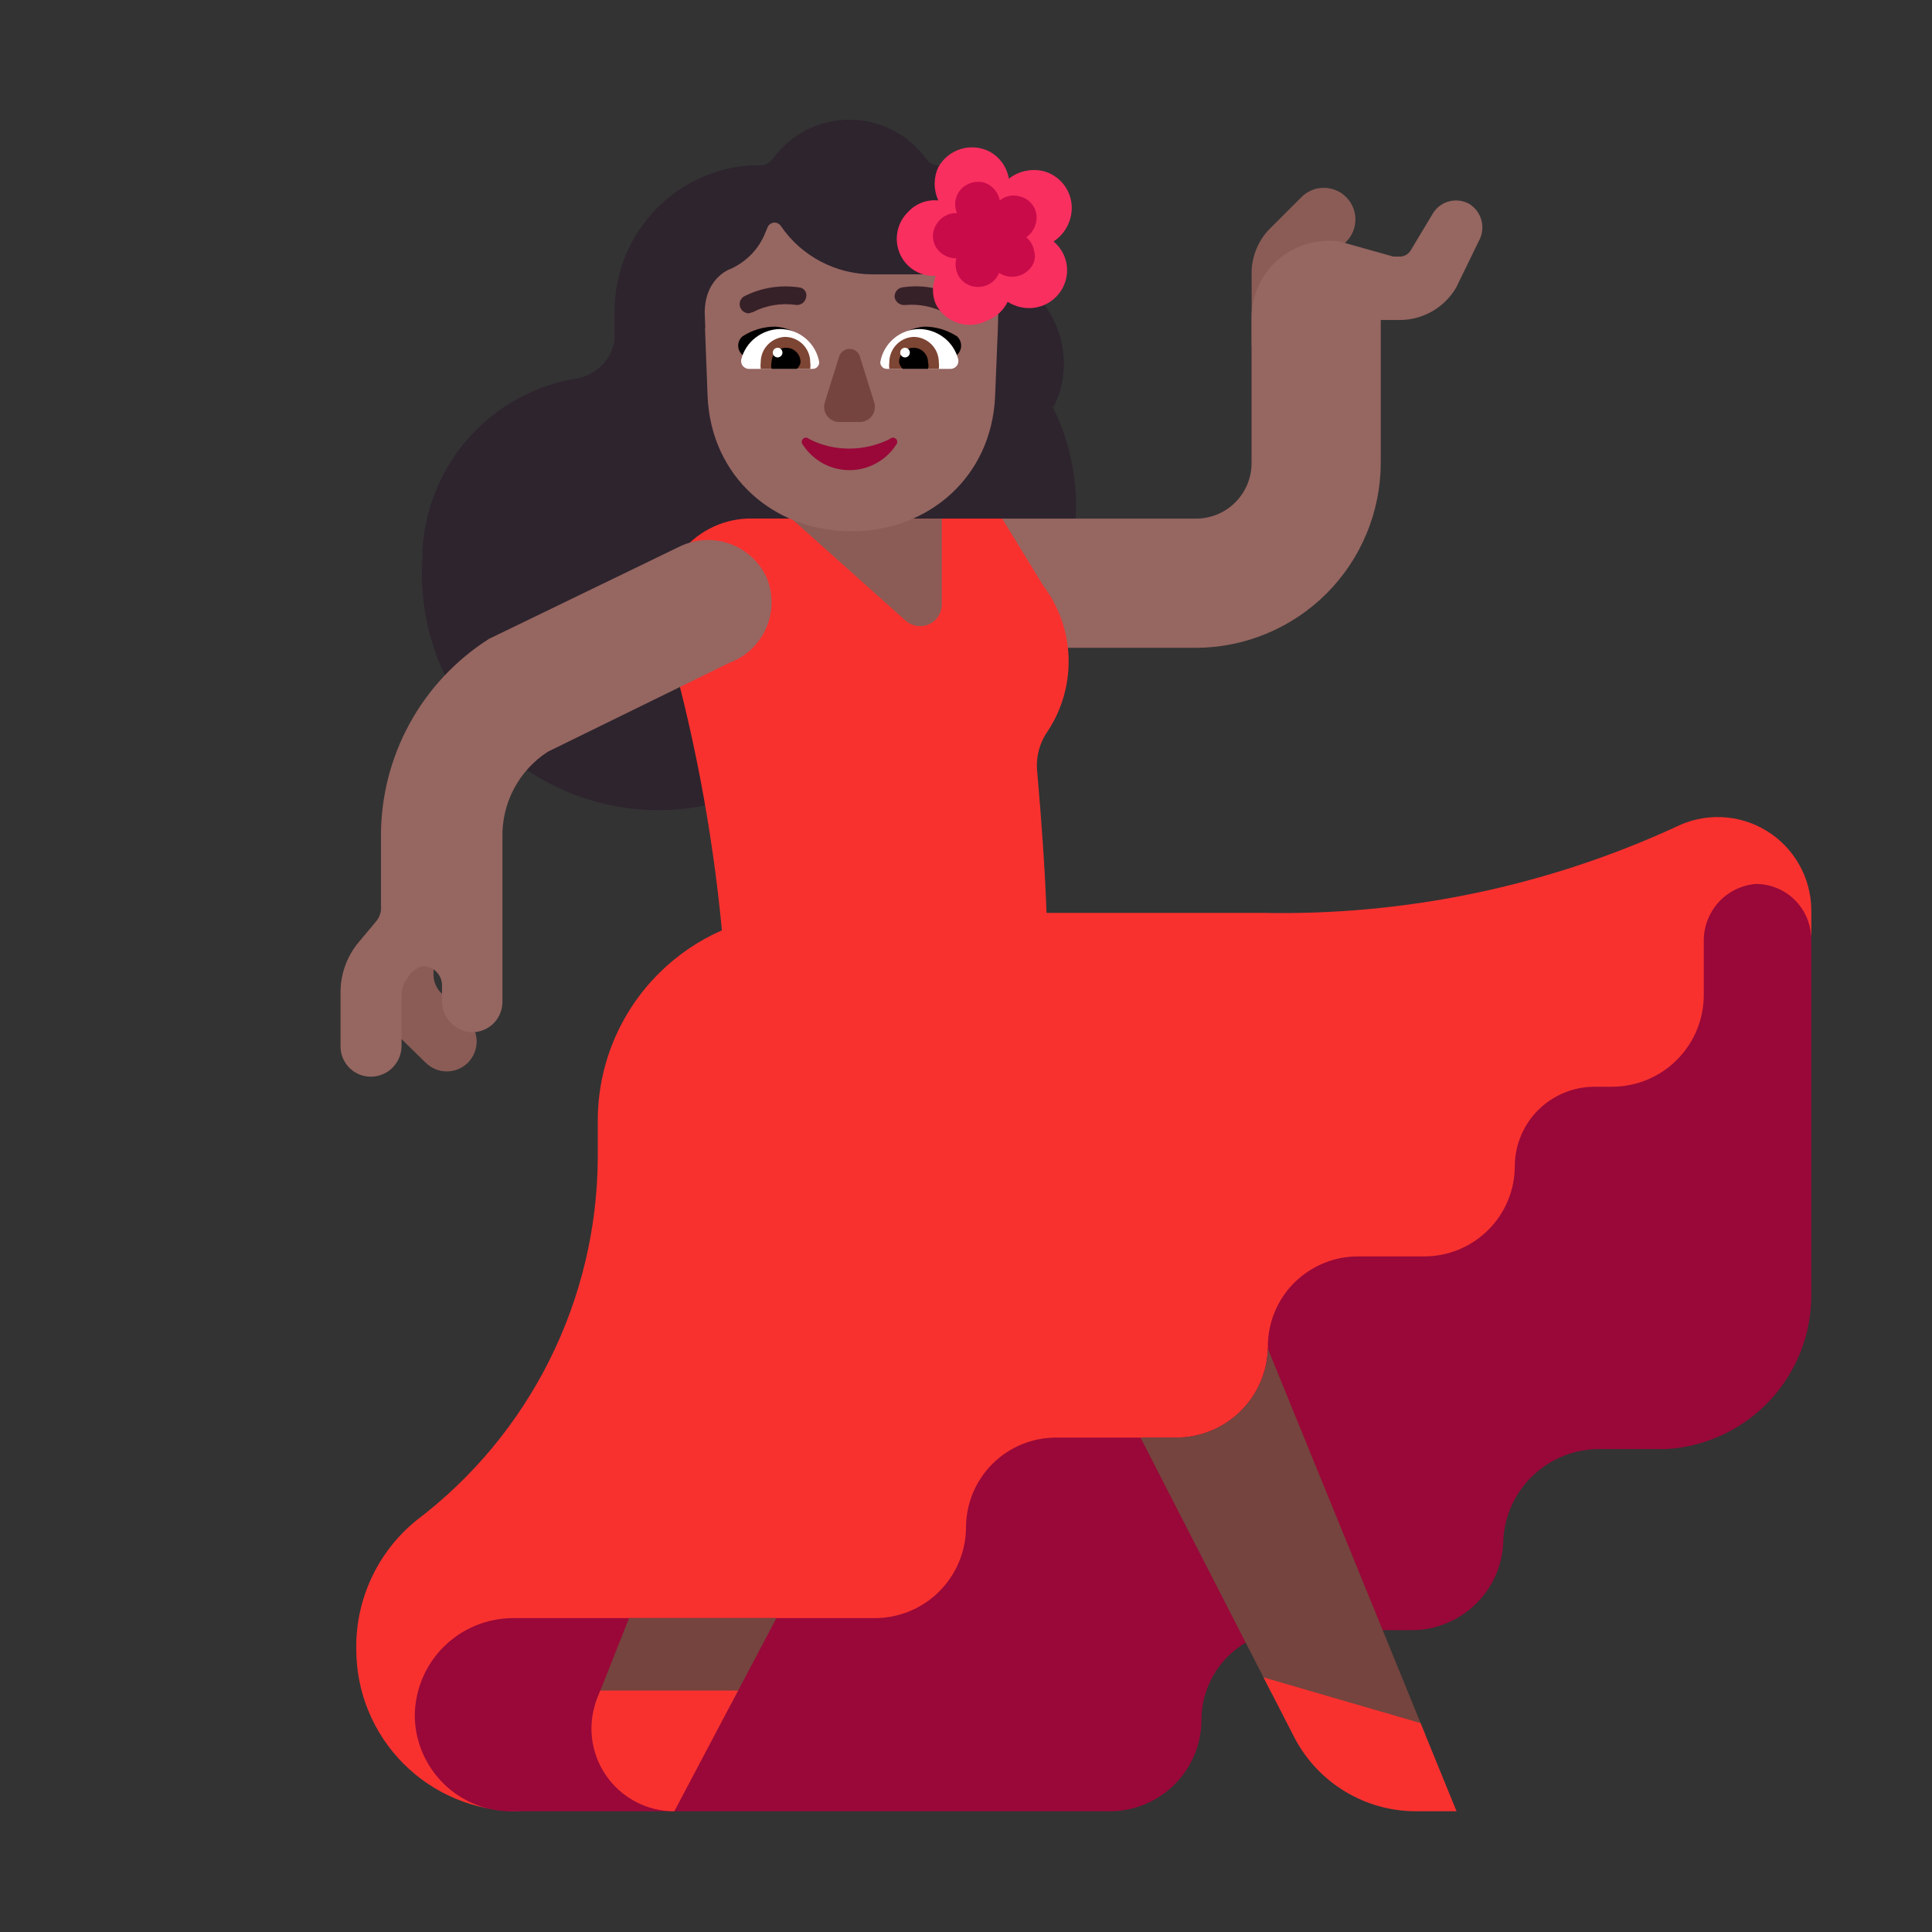<svg enable-background="new 0 0 128 128" viewBox="0 0 128 128" xmlns="http://www.w3.org/2000/svg"><rect x="0" y="0" width="128" height="128" fill="#333333" stroke="none"/><g transform="scale(4)"><path d="m17.45 6.74c.118-.229.176-.483.17-.74-.003-.306-.093-.604-.26-.86-.162-.25-.249-.542-.25-.84 0-.414-.164-.811-.457-1.103-.292-.293-.689-.457-1.103-.457-.041-0-.082-.011-.118-.03-.036-.019-.068-.047-.092-.08-.146-.2-.337-.363-.557-.476-.221-.112-.465-.171-.713-.171-.248 0-.492.059-.713.171-.221.112-.412.276-.557.476-.024.034-.055.061-.092.08-.036.019-.077.029-.118.03h-.19c-.607.05-1.172.327-1.583.776-.411.449-.639 1.036-.637 1.644v.46c-.022.163-.096.314-.212.432-.115.117-.266.194-.428.218-.678.114-1.298.453-1.759.963-.461.51-.736 1.161-.781 1.847-.004.037-.004.073 0 .11-.065.819.13 1.638.556 2.34s1.062 1.254 1.818 1.575c.756.322 1.594.398 2.395.217s1.526-.608 2.071-1.223h.27c.633 0 1.255-.161 1.808-.469.553-.308 1.018-.752 1.35-1.29.333-.538.522-1.152.551-1.784.028-.632-.105-1.261-.388-1.827z" fill="#2d242d"/><path d="m21.23 6.17c-.133 0-.26-.053-.353-.146-.094-.094-.146-.221-.146-.354v-1.09c-.013-.279.084-.552.27-.76l.55-.55c.048-.049.105-.089.168-.116.063-.027.131-.042.2-.043.069-.001.137.012.201.037.064.025.122.063.171.111.049.048.089.105.116.168.027.063.042.131.043.2.001.069-.012.137-.037.201-.025.064-.063.122-.111.171l-.55.55v1.12c0.0.067-.013.134-.04.196-.026.062-.065.118-.114.165s-.106.083-.169.107-.13.035-.198.032z" fill="#8b5c56"/><path d="m24.34 3.38c-.102-.059-.224-.075-.338-.045-.114.03-.212.103-.272.205l-.36.6c-.018.034-.046.062-.08.082-.034.019-.072.029-.111.028h-.1l-.89-.25c-.184-.026-.372-.012-.55.042-.178.054-.343.146-.481.269s-.249.276-.323.447c-.074.171-.11.356-.105.542v2.37c0 .244-.097.478-.27.651s-.406.269-.65.269h-3.21v2.14h3.21c.811-.003 1.587-.326 2.161-.899.573-.573.896-1.35.899-2.161v-2.37h.31c.19.001.378-.049.543-.144s.302-.232.397-.396l.37-.76c.06-.103.078-.225.05-.34-.028-.116-.1-.216-.2-.28z" fill="#966661"/><path d="m16.6 8.59.68 1.11c.258.343.405.758.419 1.187.014.429-.104.853-.339 1.213-.143.2-.207.446-.18.69.072.817.128 1.613.154 2.33h3.576c2.358.049 4.697-.436 6.84-1.42.235-.119.497-.176.761-.166.264.01.52.088.746.225.225.137.412.33.542.559.13.229.2.488.202.752v.414l-2.25 4.962c0 3.478-17.489 7.518-19.17 9.554-.353 0-.702-.07-1.028-.205-.326-.135-.622-.334-.871-.584-.249-.25-.446-.547-.58-.873-.134-.326-.202-.676-.201-1.029-.006-.408.082-.811.255-1.18s.428-.694.745-.95c.927-.703 1.68-1.61 2.2-2.65.52-1.04.794-2.187.8-3.35v-.62c0-.912.362-1.787 1.008-2.433.305-.305.661-.547 1.048-.717-.16-1.69-.48-3.361-.956-4.991-.052-.213-.056-.435-.012-.65.044-.215.136-.417.268-.592.132-.175.301-.319.496-.42.194-.102.409-.159.628-.167z" fill="#f8312f"/><path d="m29.09 14.64c-.237.018-.459.124-.62.299s-.251.404-.25.641v.9c0 .401-.159.786-.442 1.071s-.667.446-1.068.449h-.29c-.348-.003-.684.133-.933.376-.249.244-.392.576-.397.924.001.198-.036.394-.111.577-.075.183-.185.35-.325.49-.139.14-.305.252-.488.328-.183.076-.379.115-.576.115h-1.09c-.197-.001-.391.036-.573.111s-.347.184-.487.322-.25.303-.326.485-.114.376-.114.573c-.003.4-.163.782-.445 1.065s-.665.443-1.065.445h-2c-.394 0-.771.156-1.05.433s-.437.654-.44 1.047c0 .399-.158.781-.439 1.064-.281.283-.662.443-1.061.446h-6c-.432 0-.847.172-1.153.477-.306.306-.477.72-.477 1.153.004.211.049.419.134.613.085.193.207.368.359.514.152.146.332.26.529.336.197.076.407.113.618.107h9.88c.4-.003.782-.163 1.065-.445s.443-.665.445-1.065c0-.395.157-.774.436-1.054.279-.279.658-.436 1.054-.436h2c.4-.003.782-.163 1.065-.445s.443-.665.445-1.065c.026-.408.207-.79.507-1.067.3-.277.695-.429 1.103-.423h1.09c.657-.039 1.274-.33 1.721-.812s.691-1.12.679-1.778v-5.86c-.003-.24-.099-.47-.269-.641s-.4-.267-.641-.269z" fill="#990838"/><path d="m20.541 23.379c.281-.274.446-.646.459-1.039l2.607 6.39-2.548-.692-2.169-4.228h.6c.393-.002.77-.157 1.051-.431z" fill="#75443e"/><path d="m9.9 28.11.52-1.31h2.44l-.759 1.438h-2.246c.013-.043.028-.086.045-.128z" fill="#75443e"/><path d="m20.928 27.783 2.601.757.596 1.46h-.68c-.412-.001-.815-.115-1.168-.328-.352-.213-.64-.518-.832-.882zm-8.702.217h-2.283l-.044.11c-.085.208-.118.434-.096.658.023.224.1.439.226.626.126.187.295.34.494.446.199.106.421.161.646.16z" fill="#f8312f"/><path d="m13.11 8.59 1.89 1.69c.051.046.115.076.182.087s.138.002.201-.025c.063-.027.117-.072.155-.129.038-.057.06-.124.061-.193v-1.43z" fill="#8b5c56"/><path d="m11.677 5.435h.005l-.005-.127-.005-.147c.01-.455.274-.631.386-.69.007-.002.016-.006.024-.01.009-.004.017-.007.025-.01.254-.117.46-.323.567-.592l.039-.093c.039-.093.161-.108.22-.024.342.504.915.802 1.521.802h1.536c.088 0 .538.044.543.685l-.005.205h0l-.046 1.132c-.059 1.336-1.104 2.234-2.381 2.234-1.276 0-2.322-.897-2.381-2.234z" fill="#966661"/><path d="m13.199 5.527c.108.068.198.162.261.273-.138.042-.271.084-.401.125-.181.057-.358.113-.539.165l-.22-.21c-.023-.019-.042-.042-.054-.069-.013-.027-.019-.056-.019-.086s.007-.059.019-.086c.013-.027.031-.05.054-.069.161-.104.348-.16.54-.16.128.008.251.048.359.117zm1.753.002c-.108.068-.198.161-.262.271.31.1.63.2.93.29l.23-.21c.022-.02.039-.044.051-.07.012-.027.018-.056.018-.085 0-.029-.006-.058-.018-.085-.012-.027-.029-.051-.051-.07-.161-.104-.348-.16-.54-.16-.127.01-.25.051-.358.119z"/><path d="m12.515 5.592c.116-.09.258-.14.404-.142.156 0.0.307.056.425.156.119.101.199.24.225.394 0 .029-.012.057-.032.078-.021.021-.049.032-.078.032h-1.05c-.02.001-.04-.004-.058-.012s-.034-.021-.047-.036c-.013-.015-.021-.034-.026-.053-.004-.019-.004-.04 0-.059.037-.142.12-.268.236-.358zm3.119 0c-.116-.09-.258-.14-.404-.142-.156 0-.307.056-.425.156-.119.101-.199.24-.225.394 0 .029.012.057.032.078.021.021.049.032.078.032h1.05c.02.001.04-.004.058-.012s.034-.021.047-.036c.013-.015.021-.034.026-.053.004-.019.004-.04-0-.059-.037-.142-.12-.268-.236-.358z" fill="#fff"/><path d="m12.716 5.71c.074-.078.176-.125.284-.13.111 0 .218.044.297.123.079.079.123.186.123.297.005.036.005.074 0 .11h-.82c-.005-.036-.005-.074 0-.11-0-.108.041-.212.116-.29zm2.711-.007c-.079-.079-.186-.123-.297-.123-.108.005-.21.052-.284.13-.074.078-.116.182-.116.29-.005.036-.005.074 0 .11h.82c.005-.036.005-.074 0-.11 0-.111-.044-.218-.123-.297z" fill="#7d4533"/><path d="m13.19 5.83c.045.045.07.106.07.17-.008.042-.029.081-.06.11h-.42c-.01-.036-.01-.074 0-.11 0-.064.025-.125.07-.17.045-.045.106-.07.17-.07.064 0 .125.025.17.07zm1.719.078c-.012.029-.018.06-.018.092.008.042.029.081.06.11h.42c.01-.036.01-.074 0-.11 0-.032-.006-.063-.018-.092-.012-.029-.03-.056-.052-.078-.022-.022-.049-.04-.078-.052-.029-.012-.06-.018-.092-.018s-.063.006-.092.018c-.029.012-.056.03-.078.052-.022.022-.04.049-.052.078z"/><path d="m12.96 5.84c0 .044-.036.08-.08.08s-.08-.036-.08-.08.036-.08.08-.08.08.036.08.08zm2.11 0c0 .044-.036.08-.08.08s-.08-.036-.08-.08.036-.08.08-.08.08.036.08.08z" fill="#fff"/><path d="m14.07 7.43c-.233.002-.463-.053-.67-.16-.013-.013-.031-.021-.05-.021-.019 0-.037.007-.05.021s-.021.031-.021.05c0 .019.007.037.021.05.084.128.198.233.332.306s.285.111.438.111c.153 0 .303-.038.438-.111.135-.073.249-.178.332-.306.013-.013.021-.031.021-.05 0-.019-.007-.037-.021-.05s-.031-.021-.05-.021c-.019 0-.037.007-.05.021-.208.105-.437.159-.67.16z" fill="#990838"/><path d="m13.9 5.9-.24.77c-.011.036-.013.075-.006.112.006.037.021.073.043.104.022.031.051.056.085.074.034.018.071.028.109.03h.36c.038-.002.075-.012.108-.03.033-.018.062-.043.085-.074.022-.031.037-.066.043-.104.006-.037.004-.076-.006-.112l-.24-.77c-.012-.035-.035-.066-.066-.088-.03-.022-.067-.033-.104-.033-.037 0-.074.012-.104.033-.03.022-.053.052-.066.088z" fill="#75443e"/><path d="m15.67 5.19h.07c.033.006.068.002.098-.012.031-.014.056-.038.072-.068.01-.017.017-.036.019-.055.003-.02.001-.039-.005-.058s-.015-.036-.028-.051c-.013-.015-.029-.027-.047-.035-.279-.148-.598-.2-.91-.15-.038.007-.072.029-.094.061-.022.032-.032.071-.026.109.01.039.033.073.067.095s.074.031.113.025c.232-.019.465.029.67.14zm-3.345-.023c.023.014.049.022.075.023l.07-.02c.218-.113.467-.155.71-.12.038.006.077-.003.109-.026.032-.022.053-.056.061-.094.006-.018.008-.038.005-.057-.003-.019-.009-.038-.02-.054-.011-.016-.025-.03-.041-.04-.017-.01-.035-.016-.054-.018-.315-.048-.637.004-.92.15-.032.021-.056.053-.065.09-.009.037-.004.077.015.11.013.023.032.043.055.057z" fill="#372128"/><path d="m6.67 15.38.51-.23v1c.002.113.049.221.13.3l.44.45c.046.046.082.101.107.161.025.06.038.124.038.189s-.013.129-.038.19c-.025.06-.061.115-.107.161-.046.046-.101.083-.161.107-.06.025-.124.038-.189.038s-.129-.013-.189-.038c-.06-.025-.115-.061-.161-.107l-.45-.44c-.267-.265-.418-.624-.42-1v-.6c.172-.033.338-.094.49-.18z" fill="#8b5c56"/><path d="m12.69 9.55c-.061-.127-.146-.24-.251-.334-.105-.094-.227-.166-.36-.212-.133-.046-.274-.066-.414-.058-.141.008-.278.044-.405.105l-3.16 1.53c-.55.35-1.003.833-1.316 1.405-.313.572-.476 1.214-.474 1.865v1.15c.005.046 0.0.093-.014.138-.014.045-.036.086-.066.122l-.31.37c-.18.228-.279.509-.28.8v.9c-0.0.069.014.138.042.201.028.064.068.12.119.168s.111.083.176.106c.065.023.135.031.204.026.128-.01.248-.068.335-.163.087-.095.135-.219.135-.347v-.84c-.001-.098.031-.193.09-.27.027-.051.063-.096.108-.132.045-.036.096-.063.152-.078.043 0 .085.009.125.025s.075.041.105.072.053.067.069.107c.015.04.023.083.021.126v.24c-.002.124.04.244.119.339s.189.159.311.181c.071.01.144.005.213-.016.069-.021.133-.056.187-.103s.097-.106.127-.172c.029-.066.044-.137.044-.209v-1.06-1.65c-.008-.283.057-.563.188-.813.131-.25.325-.463.562-.617l3-1.47c.137-.05.263-.127.37-.227.106-.1.191-.221.249-.354.058-.134.088-.278.088-.424 0-.146-.029-.29-.087-.425z" fill="#966661"/><path d="m17.26 2.83c-.096-.02-.194-.018-.289.004-.095.022-.184.065-.261.126-.016-.094-.053-.184-.108-.262-.056-.078-.128-.142-.212-.188-.148-.075-.319-.09-.477-.042-.159.049-.292.157-.372.302-.04.086-.06.18-.06.275 0 .095.021.189.06.275-.092-.009-.186.003-.272.036-.087.033-.165.086-.228.154-.06.058-.107.127-.139.203-.032.076-.049.159-.049.242 0 .083.017.165.049.242.032.076.08.146.139.203.061.058.133.103.212.132s.163.042.248.038c-.032.074-.048.154-.048.235 0 .081.016.161.048.235.038.074.09.139.153.192.063.053.137.094.215.119.079.025.162.034.245.027.083-.007.163-.03.236-.069.149-.056.271-.167.34-.31.128.082.279.117.43.1.166-.02.317-.105.42-.236.103-.131.15-.298.13-.464-.02-.156-.099-.299-.22-.4.139-.09.239-.229.28-.39.022-.082.028-.168.016-.252-.012-.084-.04-.165-.084-.238-.044-.073-.102-.136-.171-.186-.069-.05-.147-.085-.23-.104z" fill="#f92f60"/><path d="m16.88 3.25c-.055-.014-.113-.016-.168-.004-.056.012-.108.037-.152.074-.013-.07-.046-.135-.093-.188-.048-.053-.109-.092-.177-.112-.068-.015-.139-.012-.206.009-.067.021-.127.059-.174.111-.045.053-.074.118-.085.187s-.002.139.025.203c-.065-.003-.13.011-.188.041-.058.03-.107.074-.142.129-.044.061-.068.135-.068.21s.024.149.068.21c.037.05.086.09.141.118s.117.042.179.042c-.015.058-.017.119-.005.178.012.059.038.114.075.162.047.055.108.096.177.117.069.021.143.022.212.003.056-.015.108-.042.151-.08.043-.038.077-.086.099-.14.077.051.169.072.261.062.091-.011.176-.054.239-.122.039-.038.068-.086.082-.139s.013-.109-.002-.161c-.014-.09-.061-.171-.13-.23.081-.057.138-.143.16-.24.012-.047.014-.097.006-.145-.008-.048-.025-.094-.052-.135s-.06-.077-.101-.104-.086-.047-.134-.056z" fill="#ca0b4a"/></g></svg>